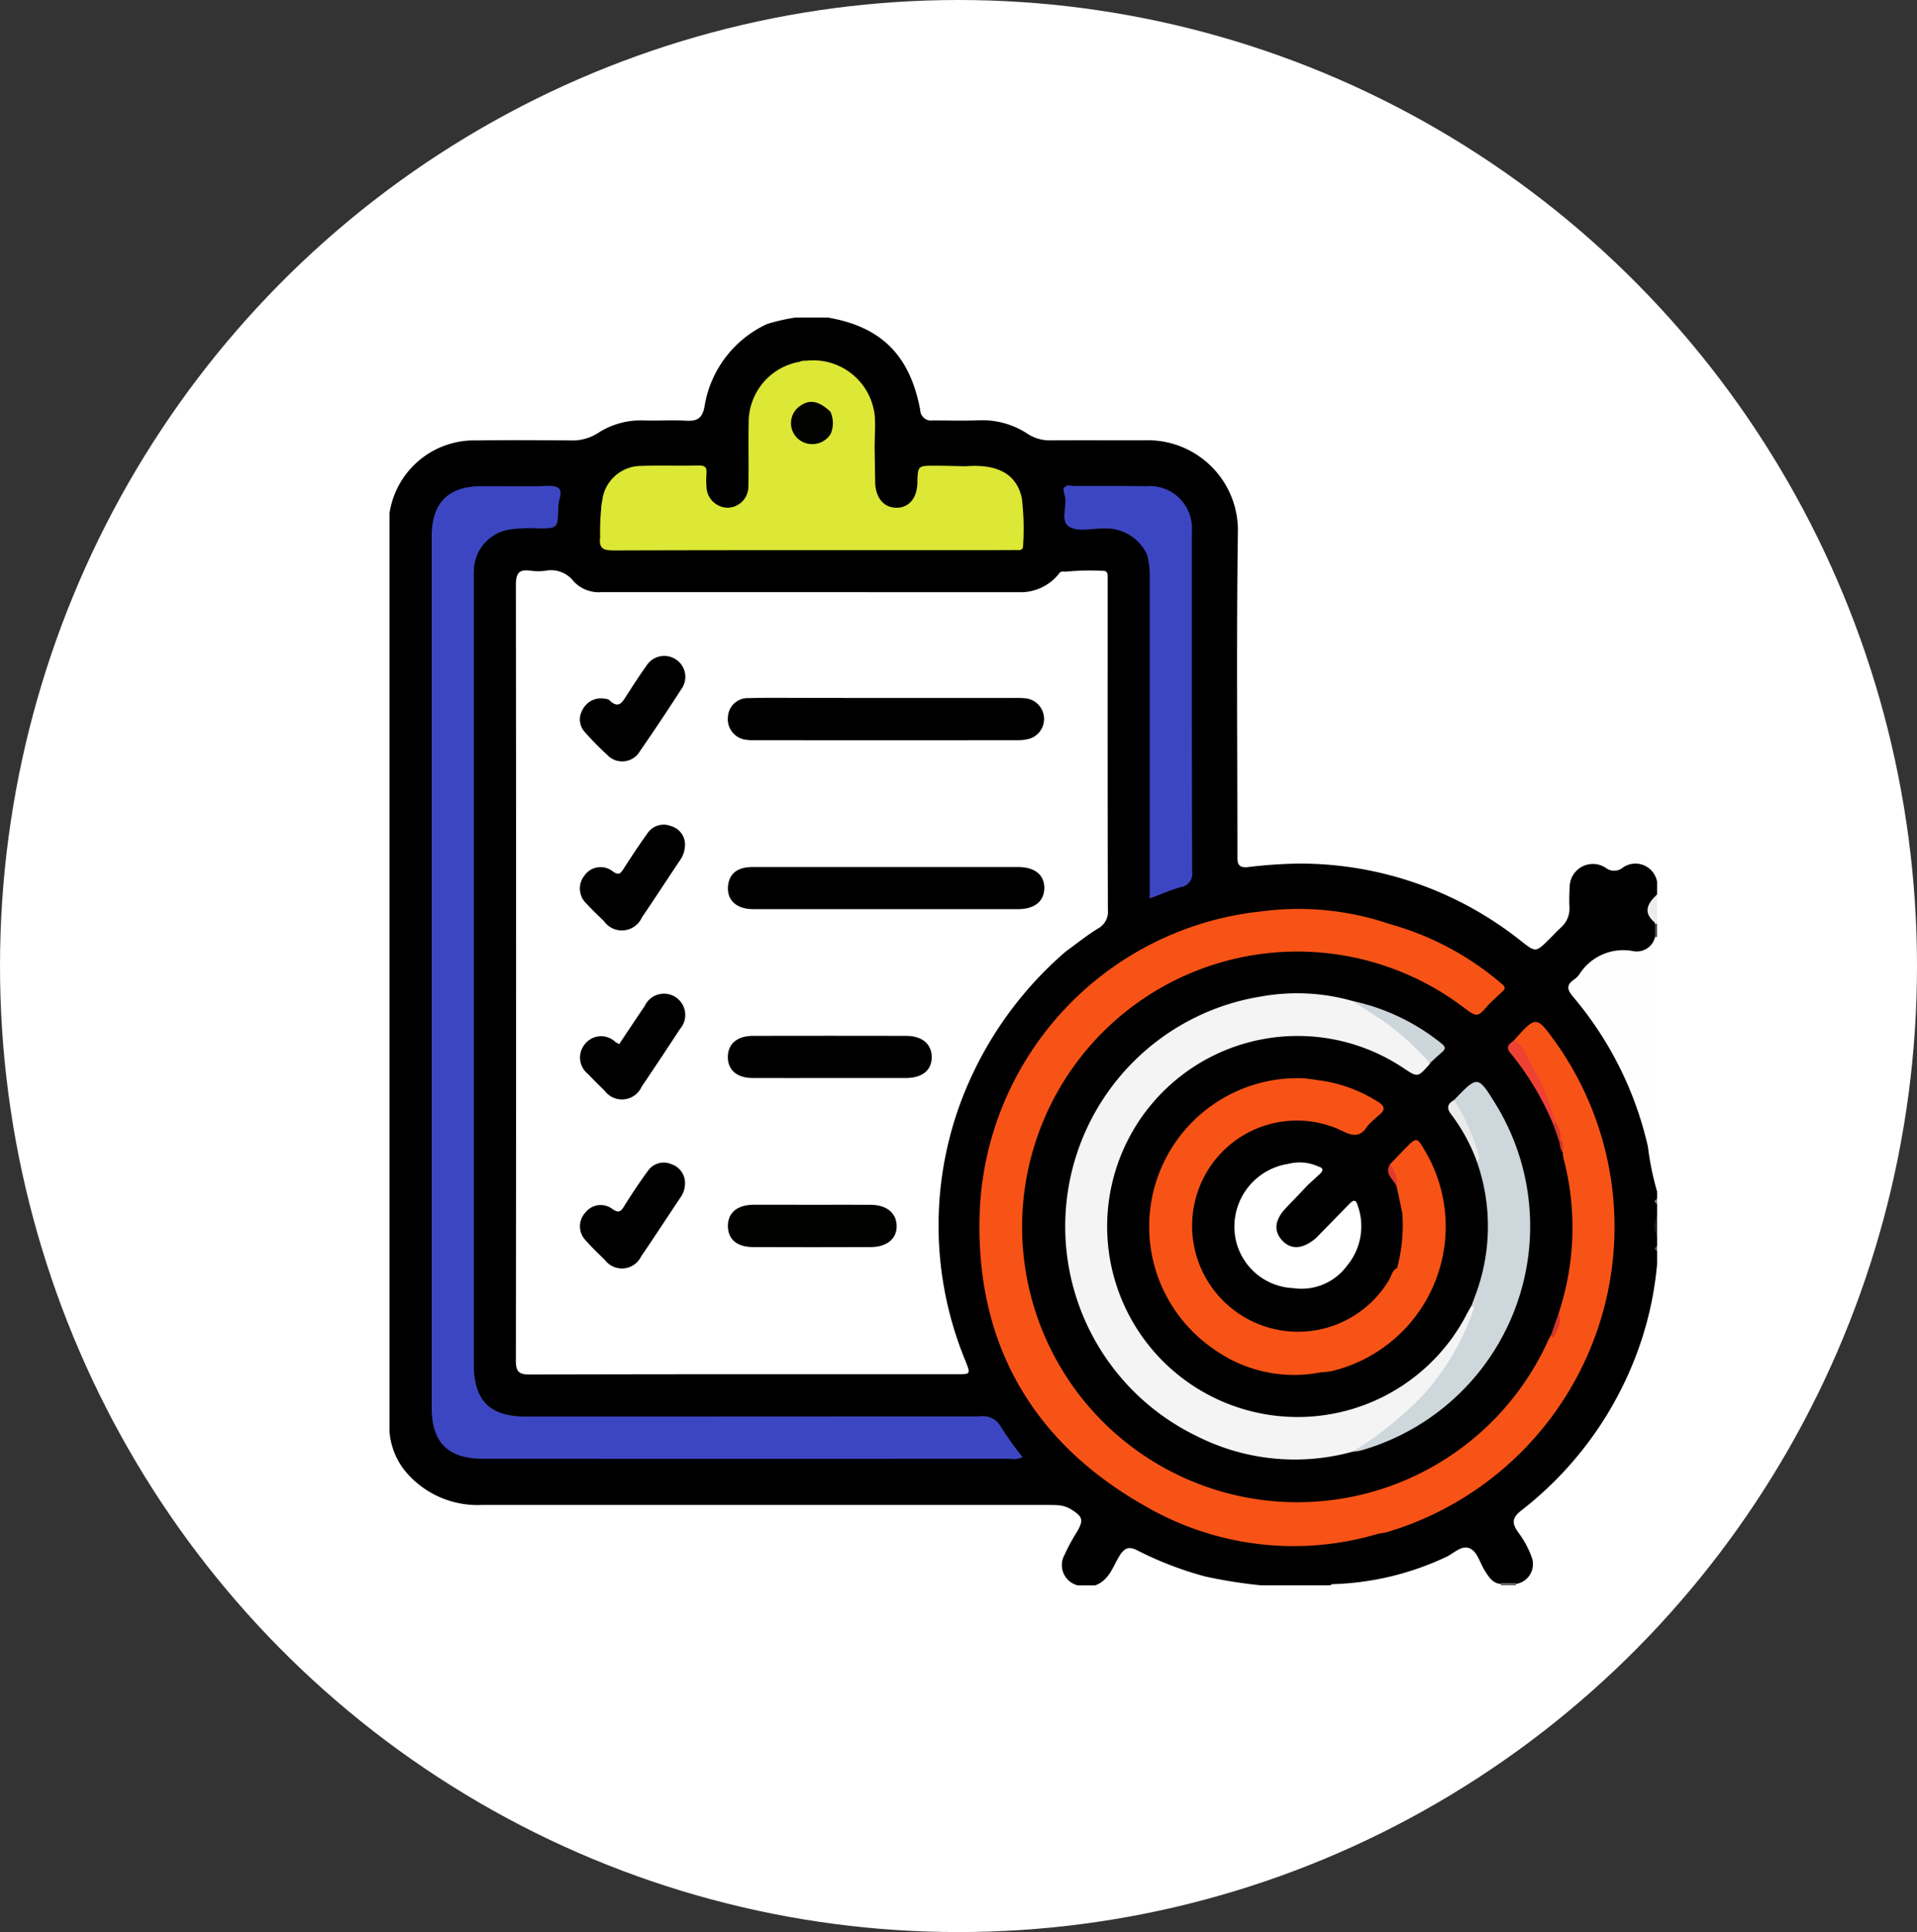 <svg xmlns="http://www.w3.org/2000/svg" width="131" height="132" viewBox="0 0 131 132">
  <rect x="0" y="0" width="131" height="132" fill="#333333" stroke="none"/>
  <g id="Grupo_118177" data-name="Grupo 118177" transform="translate(-1102 -12878.812)">
    <g id="Grupo_118174" data-name="Grupo 118174">
      <ellipse id="Elipse_6066" data-name="Elipse 6066" cx="65.5" cy="66" rx="65.5" ry="66" transform="translate(1102 12878.812)" fill="#fff"/>
    </g>
    <g id="Grupo_116839" data-name="Grupo 116839" transform="translate(1014.552 12696.433)">
      <path id="Trazado_173863" data-name="Trazado 173863" d="M200.689,242.643v.846c-.589.689-.283,1.414-.087,2.135,0,.247,0,.492,0,.739,0,.65-.435.936-.961,1.138a1.283,1.283,0,0,1-.666.087,3.6,3.6,0,0,0-3.571,1.561c-.591.714-.644.7-.029,1.47a24.606,24.606,0,0,1,3.847,6.623,22.8,22.8,0,0,1,1.469,6.547v.508a.219.219,0,0,0,0,.338v.846a2.2,2.2,0,0,0,0,1.354v.676a.219.219,0,0,0,0,.339v.846a23.315,23.315,0,0,1-1.6,6.693,24.368,24.368,0,0,1-7.7,10.2c-.63.5-.624.863-.218,1.451a6.44,6.44,0,0,1,.934,1.7,1.369,1.369,0,0,1-1.117,1.863c-.3,0-.606,0-.909,0-.63-.019-.895-.483-1.183-.943-.326-.519-.489-1.272-1.022-1.5-.574-.243-1.11.388-1.666.619a19.486,19.486,0,0,1-7.708,1.832.224.224,0,0,0-.143.078H173.62a33.294,33.294,0,0,1-3.8-.6,23.765,23.765,0,0,1-4.637-1.778c-.576-.3-.889-.193-1.226.354-.46.745-.715,1.683-1.67,2.029H161.1a1.427,1.427,0,0,1-.91-2.076,13.047,13.047,0,0,1,.886-1.633c.418-.757.357-.976-.368-1.446a2.023,2.023,0,0,0-1.034-.327c-.366-.016-.733-.012-1.1-.012q-19.109,0-38.218,0a6.425,6.425,0,0,1-4.994-2.056,4.9,4.9,0,0,1-1.295-2.941V217.436a5.847,5.847,0,0,1,5.976-4.966c2.138-.032,4.276-.016,6.414,0a3.211,3.211,0,0,0,1.836-.494,5.357,5.357,0,0,1,3.121-.872c.984.031,1.971-.033,2.953.019.755.041,1.089-.2,1.228-.987a7.511,7.511,0,0,1,4.271-5.619,13.293,13.293,0,0,1,1.947-.445h2.2c3.656.628,5.626,2.584,6.32,6.326a.739.739,0,0,0,.852.706c1.043,0,2.087.033,3.128-.008a5.616,5.616,0,0,1,3.366.928,2.766,2.766,0,0,0,1.6.44c2.142-.013,4.284,0,6.426-.005a6.157,6.157,0,0,1,6.334,6.341c-.1,7.157-.033,14.316-.032,21.474,0,.254,0,.507,0,.761,0,.473.219.635.693.588a32.561,32.561,0,0,1,3.453-.243,24.262,24.262,0,0,1,15.269,5.314c.957.752.988.752,1.873-.127.28-.278.55-.566.838-.836a1.7,1.7,0,0,0,.566-1.356,12.018,12.018,0,0,1,.014-1.352,1.587,1.587,0,0,1,2.486-1.338.925.925,0,0,0,1.071.025A1.5,1.5,0,0,1,200.689,242.643Z"/>
      <path id="Trazado_173868" data-name="Trazado 173868" d="M477.112,408.746a19.383,19.383,0,0,1-.63-3.076,24.1,24.1,0,0,0-5.107-10.227c-.41-.483-.489-.811.062-1.186a1.531,1.531,0,0,0,.36-.355,3.551,3.551,0,0,1,3.684-1.585,1.283,1.283,0,0,0,1.489-.962c.026-.1.072-.115.142-.035Z" transform="translate(-276.423 -144.956)" fill="#fefefe"/>
      <path id="Trazado_173871" data-name="Trazado 173871" d="M495.535,380.75c-.006-.027,0-.067-.018-.081-.857-.717-.466-1.327.161-1.918v2.03C495.61,380.863,495.564,380.848,495.535,380.75Z" transform="translate(-294.99 -135.263)" fill="#ededed"/>
      <path id="Trazado_173872" data-name="Trazado 173872" d="M497.268,477.566a1.286,1.286,0,0,1,0-1.354Z" transform="translate(-296.579 -210.731)" fill="#1e1e1e"/>
      <path id="Trazado_173873" data-name="Trazado 173873" d="M450.666,587.365l-.009-.162,1.041.008a.2.2,0,0,0-.017.154Z" transform="translate(-260.635 -296.676)" fill="#646464"/>
      <path id="Trazado_173874" data-name="Trazado 173874" d="M497.295,387.577a.13.13,0,0,1,.143.032v.846l-.064.046-.078-.011Z" transform="translate(-296.749 -142.09)" fill="#4f4f4f"/>
      <path id="Trazado_173875" data-name="Trazado 173875" d="M497.381,485.547c-.237-.113-.187-.226,0-.338Z" transform="translate(-296.692 -217.697)" fill="#575757"/>
      <path id="Trazado_173876" data-name="Trazado 173876" d="M497.334,471.3c-.21-.113-.251-.226,0-.339Z" transform="translate(-296.645 -206.668)" fill="#787878"/>
      <path id="Trazado_173877" data-name="Trazado 173877" d="M189.875,306.681a25.191,25.191,0,0,0-6.268,8.184,24.188,24.188,0,0,0-.583,19.747c.37.941.382.937-.585.937-9.724,0-19.449-.011-29.173.02-.8,0-.954-.233-.953-.982q.031-26.467,0-52.933c0-.823.2-1.124,1.017-1a4.059,4.059,0,0,0,1.013,0,1.939,1.939,0,0,1,1.912.719,2.348,2.348,0,0,0,1.911.744q14.375,0,28.751.005a3.345,3.345,0,0,0,2.585-1.365c.4-.16.5.124.577.4a3,3,0,0,1,.068.839q0,11.686,0,23.372A2.492,2.492,0,0,1,189.875,306.681Z" transform="translate(-29.612 -59.282)" fill="#fff"/>
      <path id="Trazado_173878" data-name="Trazado 173878" d="M167.216,321.425a1.527,1.527,0,0,1-.883.106q-18.017.007-36.034,0c-2.346,0-3.464-1.119-3.464-3.467q0-29.774,0-59.547c0-2.295,1.131-3.43,3.416-3.433,1.494,0,2.99.037,4.482-.016.75-.027,1.065.154.828.935a2.65,2.65,0,0,0-.078.669c-.045,1.295-.043,1.283-1.307,1.3a9.883,9.883,0,0,0-2.106.09,2.887,2.887,0,0,0-2.35,2.727c-.016.253-.006.507-.006.761q0,26.771,0,53.541c0,2.466,1.09,3.559,3.553,3.559q15.522,0,31.043-.012a1.39,1.39,0,0,1,1.436.737A21.59,21.59,0,0,0,167.216,321.425Z" transform="translate(-9.886 -39.491)" fill="#3d46c2"/>
      <path id="Trazado_173879" data-name="Trazado 173879" d="M327.544,389.672c-.808.942-.808.942-1.8.2a18.811,18.811,0,1,0,5.819,22.812c.059-.127.129-.249.193-.374.16-.033.224.067.271.193a10.174,10.174,0,0,1-1.413,3.5,23.372,23.372,0,0,1-8.5,8.853c-.7.42-1.482.647-2.2,1.026a20.181,20.181,0,0,1-15.766-1.84c-7.9-4.415-11.8-11.325-11.413-20.345A21.517,21.517,0,0,1,312,383.346a19.343,19.343,0,0,1,8.743.867,20.1,20.1,0,0,1,6.459,4.743C327.392,389.151,327.641,389.334,327.544,389.672Z" transform="translate(-138.33 -138.703)" fill="#f85316"/>
      <path id="Trazado_173880" data-name="Trazado 173880" d="M338.226,440.011a14.832,14.832,0,0,1-10.662-1.07,15.91,15.91,0,0,1,4.4-30.027,13.862,13.862,0,0,1,6.266.308,11.409,11.409,0,0,1,5.29,4.236.267.267,0,0,1-.033.077c-.811.918-.811.918-1.809.252a13.017,13.017,0,1,0,4.389,16.749c.09-.174.194-.341.291-.51.159-.04.226.058.275.183a6.917,6.917,0,0,1-1.25,3.008A15.632,15.632,0,0,1,338.226,440.011Z" transform="translate(-158.346 -158.452)" fill="#f4f4f4"/>
      <path id="Trazado_173881" data-name="Trazado 173881" d="M178.206,226.719a2.687,2.687,0,0,1,2.562-2.352c1.35-.047,2.7,0,4.053-.03.42-.009.542.146.509.536a5.955,5.955,0,0,0,0,.928,1.472,1.472,0,0,0,1.4,1.421,1.443,1.443,0,0,0,1.462-1.437c.031-1.463-.009-2.928.019-4.391a4.2,4.2,0,0,1,3.494-4.145.63.63,0,0,1,.411-.05c1.01.228,2.147,2.5,1.761,3.506-.322.079-.515-.176-.754-.3a1.114,1.114,0,0,0-1.505.3,1.046,1.046,0,0,0-.06,1.394,1.186,1.186,0,0,0,1.491.43c.31-.1.512-.47.905-.364a1.571,1.571,0,0,0,1.269.459c.536.009,1.109-.152,1.594.231.013.872.023,1.745.04,2.617.021,1.061.572,1.733,1.43,1.752s1.432-.646,1.455-1.7c.026-1.174.026-1.178,1.233-1.172.7,0,1.407.024,2.11.037a2.67,2.67,0,0,1,1.216,2.2,13.752,13.752,0,0,1,.05,2.7c-.016.551-.272.768-.854.767q-12.339-.023-24.678,0c-.579,0-.732-.193-.693-.727C178.195,228.46,178.058,227.585,178.206,226.719Z" transform="translate(-49.603 -10.155)" fill="#dce736"/>
      <path id="Trazado_173882" data-name="Trazado 173882" d="M355.77,454.463a9.424,9.424,0,0,1-7.3-1.6,10.142,10.142,0,0,1,5.962-18.5c.448.012.893.1,1.34.157a7.5,7.5,0,0,1,3.138,2.445.54.54,0,0,1,.109.623c-.431.692-.869.825-1.693.408a7.148,7.148,0,0,0-9.53,3.158,7.237,7.237,0,0,0,12.66,7c.166-.282.212-.653.553-.818.251.359.059.712-.056,1.038A11.724,11.724,0,0,1,356.745,454,6.638,6.638,0,0,1,355.77,454.463Z" transform="translate(-178.091 -178.321)" fill="#f85316"/>
      <path id="Trazado_173883" data-name="Trazado 173883" d="M413.268,452.314c.136-.286.437-.337.68-.459a22.727,22.727,0,0,0,10.389-10.608,10.909,10.909,0,0,0,.935-2.335c0-.589.473-1.072.374-1.682a18.6,18.6,0,0,0,.313-10.638,1.8,1.8,0,0,1-.026-.336c-.156-.264.021-.6-.2-.854a7.168,7.168,0,0,0-.382-1.186,30.132,30.132,0,0,0-2.777-5.6c1.534-1.719,1.534-1.719,2.861.111a21.764,21.764,0,0,1-11.511,33.465C413.713,452.25,413.488,452.273,413.268,452.314Z" transform="translate(-231.683 -165.14)" fill="#f85316"/>
      <path id="Trazado_173884" data-name="Trazado 173884" d="M318.14,255.144c.193-.321.509-.168.763-.17q2.45-.016,4.9.009a2.894,2.894,0,0,1,3.115,3.107c0,7.744-.007,15.488.019,23.232a.921.921,0,0,1-.784,1.056c-.693.2-1.36.492-2.116.773v-1.006q0-10.433,0-20.867a5.574,5.574,0,0,0-.173-1.583c-.079-.78-.053-1.566-.115-2.345-.116-1.465-.683-1.965-2.132-1.968-.842,0-1.683.006-2.525,0A1.3,1.3,0,0,1,318.14,255.144Z" transform="translate(-158.022 -39.389)" fill="#3d46c2"/>
      <path id="Trazado_173885" data-name="Trazado 173885" d="M317.486,306.739q0-12.469-.018-24.939c0-.345.231-.83-.36-.98a16.653,16.653,0,0,1,2.92-.1c.259-.017.342.137.337.37,0,.169,0,.338,0,.507,0,7.432-.008,14.863.015,22.295a1.3,1.3,0,0,1-.7,1.278C318.915,305.644,318.214,306.213,317.486,306.739Z" transform="translate(-157.223 -59.341)" fill="#fff"/>
      <path id="Trazado_173886" data-name="Trazado 173886" d="M405.712,460.784a24.339,24.339,0,0,0,4.725-3.772,16.9,16.9,0,0,0,3.576-6.051c-.062-.413.323-.75.2-1.173a13.346,13.346,0,0,0-.006-8.813,12.4,12.4,0,0,0-1.127-3.046,2.962,2.962,0,0,1-.433-1.172c1.62-1.687,1.62-1.687,2.844.29a15.931,15.931,0,0,1-9.284,23.676A3.332,3.332,0,0,1,405.712,460.784Z" transform="translate(-225.832 -179.225)" fill="#ced7db"/>
      <path id="Trazado_173887" data-name="Trazado 173887" d="M395.961,468.992a13.2,13.2,0,0,0,4.032-4.1,9.687,9.687,0,0,0,1.209-3.025,11.413,11.413,0,0,0,.362-3.708c-.116-.6-.248-1.194-.373-1.792-.068-.556-.451-1.017-.477-1.585.349-.365.693-.735,1.048-1.093.787-.792.79-.789,1.371.211a10.154,10.154,0,0,1-6.423,15.009A5.729,5.729,0,0,1,395.961,468.992Z" transform="translate(-218.282 -192.85)" fill="#f85316"/>
      <path id="Trazado_173888" data-name="Trazado 173888" d="M373.895,468.817a4.2,4.2,0,0,1-4.014-4.017,4.347,4.347,0,0,1,3.659-4.471c.8.082,1.207.487,1.4,1.4-.5.526-1,1.055-1.507,1.577-.813.841-.9,1.623-.255,2.288.595.61,1.367.554,2.236-.163.307-.031.328.208.291.385A4.311,4.311,0,0,1,373.895,468.817Z" transform="translate(-198.077 -198.432)" fill="#fff"/>
      <path id="Trazado_173889" data-name="Trazado 173889" d="M177.969,251.352c.006.788.06,1.578,0,2.362-.05.714.208.9.9.892,5.29-.027,10.581-.015,15.871-.015,2.758,0,5.516-.019,8.273.014.658.008.873-.17.864-.85-.021-1.658.133-3.336-1.032-4.739,2.172-.157,3.451.552,3.8,2.2a17.707,17.707,0,0,1,.084,3.2c.013.408-.293.33-.531.332-.929.006-1.857.007-2.786.007-8.218,0-16.435-.009-24.653.017-.717,0-1.035-.131-.933-.909A14.678,14.678,0,0,1,177.969,251.352Z" transform="translate(-49.366 -34.787)" fill="#dce736"/>
      <path id="Trazado_173890" data-name="Trazado 173890" d="M318.14,255.778c1.454,0,2.909.009,4.363-.02a.923.923,0,0,1,.891.479,5.2,5.2,0,0,1,.474,4.092,3.077,3.077,0,0,0-2.887-1.822c-.812-.02-1.77.251-2.4-.091-.736-.4-.116-1.482-.371-2.227A2.467,2.467,0,0,1,318.14,255.778Z" transform="translate(-158.022 -40.024)" fill="#3d46c2"/>
      <path id="Trazado_173891" data-name="Trazado 173891" d="M240.405,220.466c.123-1.388-.966-3.168-2.083-3.405a4.229,4.229,0,0,1,5.116,3.676c.055.638,0,1.286,0,1.929a19.284,19.284,0,0,0-2.009.015.808.808,0,0,1-1-.694A2.86,2.86,0,0,1,240.405,220.466Z" transform="translate(-96.215 -9.965)" fill="#dce736"/>
      <path id="Trazado_173892" data-name="Trazado 173892" d="M387.712,477.461a6.912,6.912,0,0,0,1.577-2.79c.044-.21.2-.416-.054-.593q1.15-1.176,2.3-2.353c.233-.239.439-.4.58.073a4.208,4.208,0,0,1-.718,4.125A3.857,3.857,0,0,1,387.712,477.461Z" transform="translate(-211.894 -207.076)" fill="#fff"/>
      <path id="Trazado_173893" data-name="Trazado 173893" d="M423.741,393.169a21.837,21.837,0,0,0-5.769-4.765,3.988,3.988,0,0,1-1.031-.693,19.9,19.9,0,0,1,7.706,4.127c.214.174.185.308.01.47C424.351,392.594,424.047,392.882,423.741,393.169Z" transform="translate(-234.528 -142.2)" fill="#f85316"/>
      <path id="Trazado_173894" data-name="Trazado 173894" d="M411,415.254a20.2,20.2,0,0,0-3.066-2.78c-.732-.5-1.482-.972-2.223-1.457a14.542,14.542,0,0,1,6.031,2.867c.282.213.382.38.067.641C411.53,414.756,411.27,415.011,411,415.254Z" transform="translate(-225.832 -160.248)" fill="#cdd6da"/>
      <path id="Trazado_173895" data-name="Trazado 173895" d="M399.22,438.137a8.73,8.73,0,0,0-2.906-2.831c-.114-.078-.227-.158-.341-.237a9.877,9.877,0,0,1,3.881,1.429c.522.3.6.571.1.959A9.91,9.91,0,0,0,399.22,438.137Z" transform="translate(-218.291 -178.872)" fill="#f85316"/>
      <path id="Trazado_173896" data-name="Trazado 173896" d="M453.151,422.99c.661.28.819.967,1.126,1.5a16.541,16.541,0,0,1,1.739,4.082c.07.173-.014.2-.159.167a19.511,19.511,0,0,0-2.929-4.889C452.55,423.405,452.851,423.216,453.151,422.99Z" transform="translate(-262.257 -169.518)" fill="#ee4134"/>
      <path id="Trazado_173897" data-name="Trazado 173897" d="M435.058,440.981a14.471,14.471,0,0,1,1.648,3.669.482.482,0,0,1-.088.549,12.328,12.328,0,0,0-1.72-3.178C434.523,441.554,434.571,441.261,435.058,440.981Z" transform="translate(-248.24 -183.45)" fill="#ebebeb"/>
      <path id="Trazado_173898" data-name="Trazado 173898" d="M387.54,461.288c-.422-.513-.666-1.206-1.4-1.4a3.075,3.075,0,0,1,2.1.187c.339.092.295.28.1.476C388.071,460.8,387.8,461.042,387.54,461.288Z" transform="translate(-210.674 -197.987)" fill="#fff"/>
      <path id="Trazado_173899" data-name="Trazado 173899" d="M416.583,460.488a2.15,2.15,0,0,1,.477,1.585C416.919,461.54,416.155,461.193,416.583,460.488Z" transform="translate(-234.151 -198.555)" fill="#e03b2f"/>
      <path id="Trazado_173900" data-name="Trazado 173900" d="M466.287,505.5c.28.651-.144,1.145-.374,1.682l-.161-.165Z" transform="translate(-272.324 -233.408)" fill="#d4352b"/>
      <path id="Trazado_173901" data-name="Trazado 173901" d="M466.516,447.88l.159-.167a1.76,1.76,0,0,1,.332,1.186q-.068.1-.137,0Z" transform="translate(-272.916 -188.662)" fill="#d8372c"/>
      <path id="Trazado_173902" data-name="Trazado 173902" d="M442.107,498.729c.282.452-.01.8-.2,1.174l-.174-.162Z" transform="translate(-253.724 -228.166)" fill="#d6d7d7"/>
      <path id="Trazado_173903" data-name="Trazado 173903" d="M468.085,452.97h.137c.287.25.13.582.159.879C468.138,453.6,468.212,453.254,468.085,452.97Z" transform="translate(-274.131 -192.733)" fill="#d6352b"/>
      <path id="Trazado_173904" data-name="Trazado 173904" d="M227.323,370.443q4.521,0,9.041,0c1.138,0,1.8.538,1.789,1.442s-.667,1.438-1.806,1.438q-9.041,0-18.082,0c-1.191,0-1.854-.658-1.716-1.665.108-.79.663-1.212,1.649-1.214Q222.76,370.436,227.323,370.443Z" transform="translate(-79.341 -128.828)"/>
      <path id="Trazado_173905" data-name="Trazado 173905" d="M227.305,319.261q4.393,0,8.786,0a5.825,5.825,0,0,1,.843.032,1.414,1.414,0,0,1,.253,2.733,3.2,3.2,0,0,1-1,.119q-8.87.01-17.74,0a3.951,3.951,0,0,1-.673-.033,1.407,1.407,0,0,1-1.244-1.541,1.353,1.353,0,0,1,1.4-1.3c1.266-.035,2.534-.015,3.8-.016Q224.518,319.26,227.305,319.261Z" transform="translate(-79.34 -89.194)"/>
      <path id="Trazado_173906" data-name="Trazado 173906" d="M223.443,424.418c-1.746,0-3.492.006-5.238,0-1.074-.005-1.7-.55-1.691-1.445s.639-1.432,1.717-1.434q5.238-.01,10.475,0c1.072,0,1.723.547,1.74,1.42.018.916-.626,1.456-1.767,1.46C226.935,424.423,225.189,424.418,223.443,424.418Z" transform="translate(-79.329 -168.389)"/>
      <path id="Trazado_173907" data-name="Trazado 173907" d="M222.329,472.7c1.323,0,2.646-.01,3.969,0,1.077.011,1.735.552,1.763,1.411.029.89-.645,1.471-1.768,1.476q-4.011.016-8.022,0c-1.108,0-1.72-.513-1.741-1.4-.022-.924.612-1.479,1.747-1.49C219.627,472.689,220.978,472.7,222.329,472.7Z" transform="translate(-79.34 -208.007)" fill="#010100"/>
      <path id="Trazado_173908" data-name="Trazado 173908" d="M174.411,412.211c.581-.867,1.152-1.734,1.738-2.592a1.454,1.454,0,1,1,2.415,1.561q-1.291,1.98-2.617,3.937a1.471,1.471,0,0,1-2.532.271q-.579-.557-1.134-1.137a1.435,1.435,0,0,1-.216-2.038,1.408,1.408,0,0,1,2.091-.148C174.223,412.111,174.3,412.146,174.411,412.211Z" transform="translate(-44.652 -158.495)"/>
      <path id="Trazado_173909" data-name="Trazado 173909" d="M173.248,309.413c.106.026.354.012.474.129.658.642.9.083,1.2-.375.429-.66.852-1.325,1.312-1.963a1.441,1.441,0,0,1,1.99-.479,1.424,1.424,0,0,1,.4,2.068q-1.368,2.128-2.809,4.208a1.4,1.4,0,0,1-2.247.268,19.559,19.559,0,0,1-1.536-1.565,1.269,1.269,0,0,1-.155-1.5A1.41,1.41,0,0,1,173.248,309.413Z" transform="translate(-44.626 -79.318)"/>
      <path id="Trazado_173910" data-name="Trazado 173910" d="M178.906,358.979a1.894,1.894,0,0,1-.374,1.133c-.862,1.282-1.7,2.579-2.572,3.857a1.5,1.5,0,0,1-2.6.25c-.405-.391-.815-.778-1.192-1.195a1.408,1.408,0,0,1-.131-1.917,1.34,1.34,0,0,1,1.944-.272c.366.248.491.178.7-.145.529-.829,1.073-1.649,1.645-2.449a1.34,1.34,0,0,1,1.647-.5A1.305,1.305,0,0,1,178.906,358.979Z" transform="translate(-44.646 -118.913)"/>
      <path id="Trazado_173911" data-name="Trazado 173911" d="M178.895,461.428a1.677,1.677,0,0,1-.33.941c-.894,1.332-1.765,2.679-2.67,4a1.457,1.457,0,0,1-2.48.233c-.445-.431-.894-.861-1.3-1.324a1.376,1.376,0,0,1-.023-1.914,1.32,1.32,0,0,1,1.829-.244c.412.279.565.222.805-.168q.754-1.221,1.6-2.386a1.323,1.323,0,0,1,1.643-.5A1.358,1.358,0,0,1,178.895,461.428Z" transform="translate(-44.636 -198.148)"/>
      <path id="Trazado_173912" data-name="Trazado 173912" d="M238.318,230.279a1.869,1.869,0,0,1,.024,1.521,1.481,1.481,0,0,1-1.768.61,1.427,1.427,0,0,1-.272-2.554C236.942,229.428,237.544,229.564,238.318,230.279Z" transform="translate(-94.128 -19.778)" fill="#020200"/>
    </g>
  </g>
</svg>
